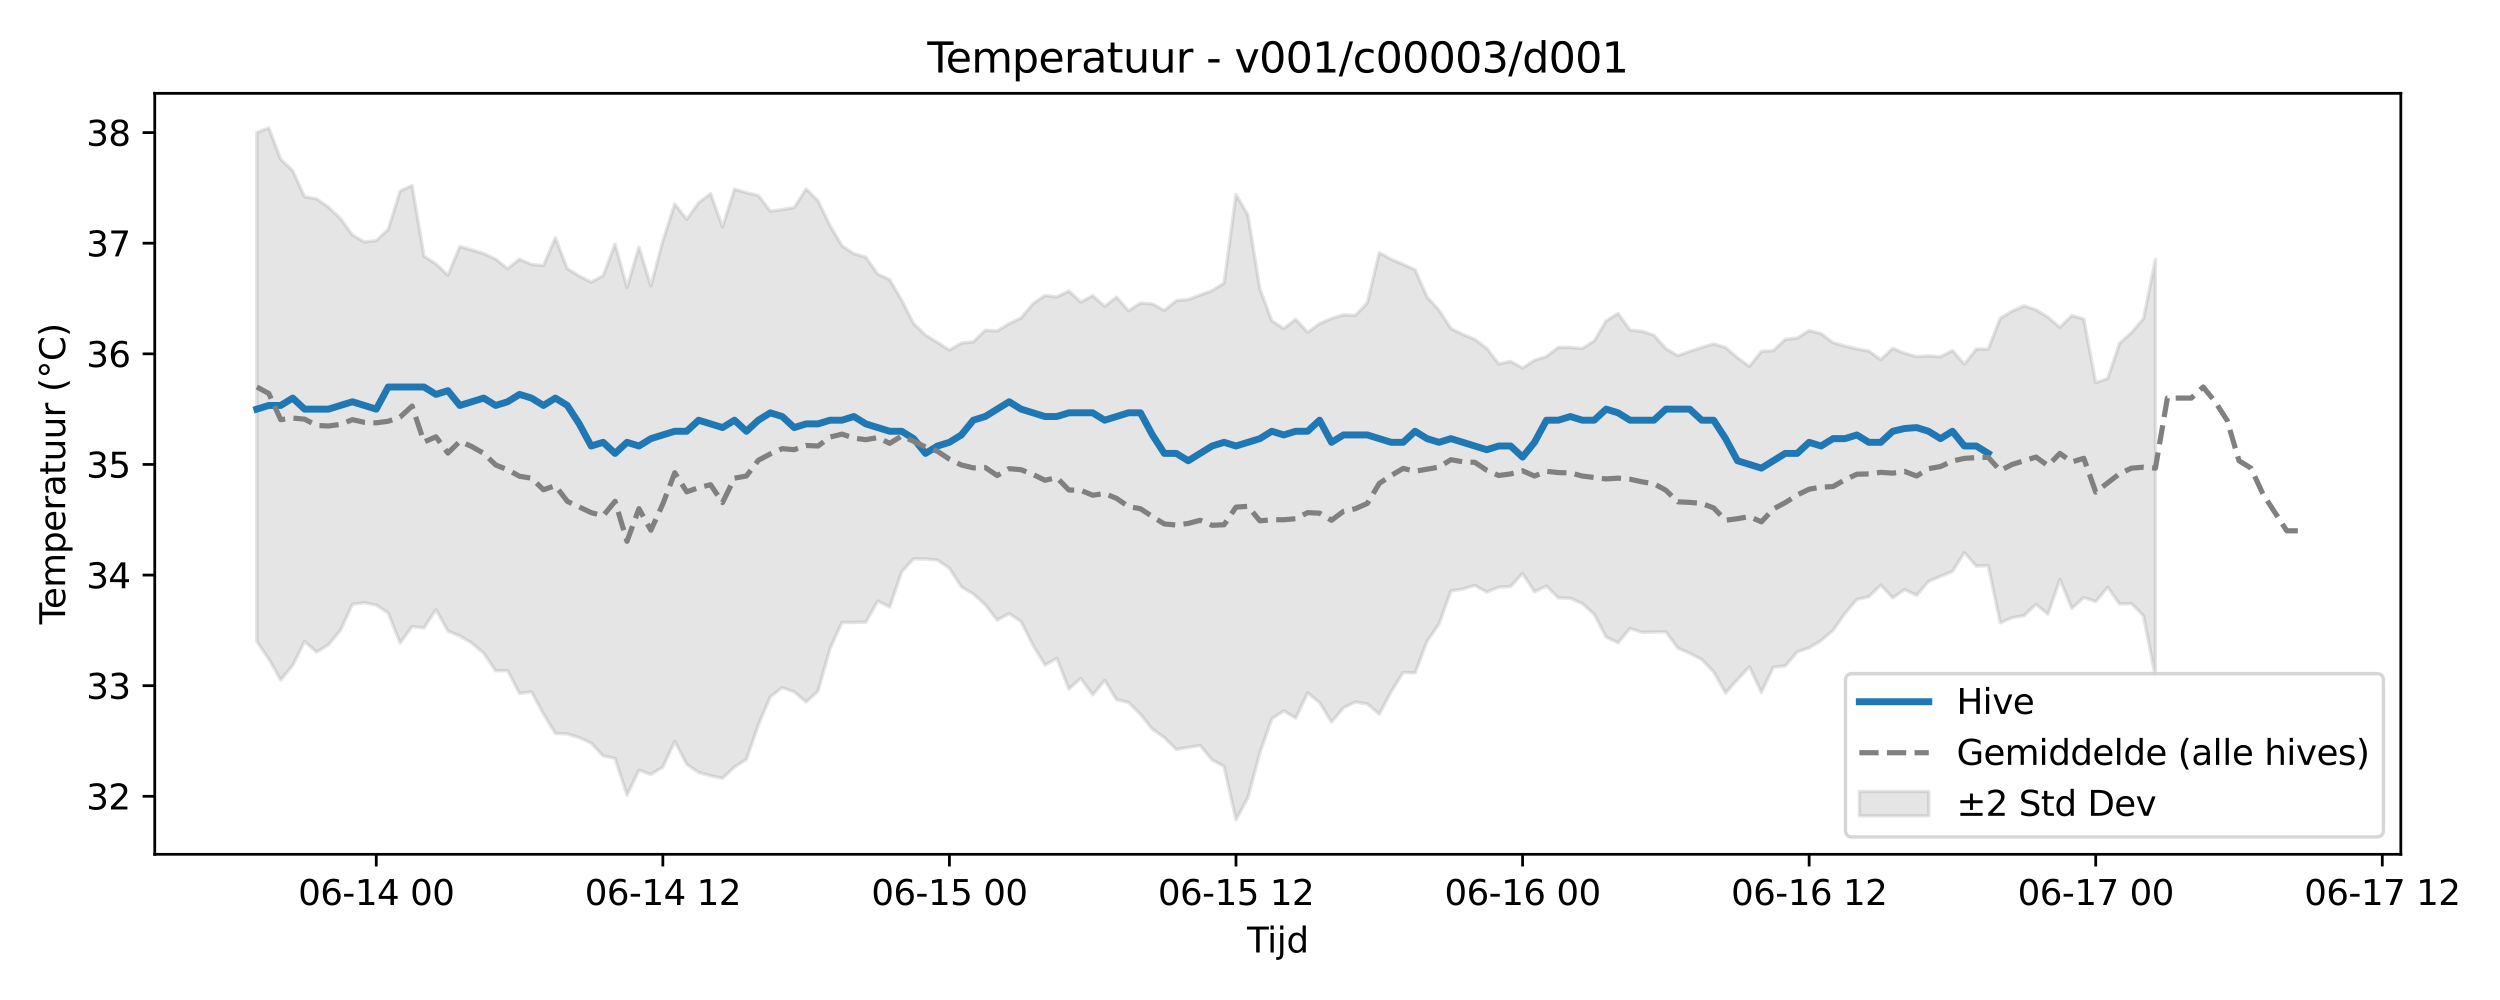<?xml version="1.0" encoding="utf-8" standalone="no"?>
<!DOCTYPE svg PUBLIC "-//W3C//DTD SVG 1.1//EN"
  "http://www.w3.org/Graphics/SVG/1.1/DTD/svg11.dtd">
<svg xmlns:xlink="http://www.w3.org/1999/xlink" width="720pt" height="288pt" viewBox="0 0 720 288" xmlns="http://www.w3.org/2000/svg" version="1.1">
 <defs>
  <style type="text/css">*{stroke-linejoin: round; stroke-linecap: butt}</style>
 </defs>
 <g id="figure_1">
  <g id="patch_1">
   <path d="M 0 288 
L 720 288 
L 720 0 
L 0 0 
z
" style="fill: #ffffff"/>
  </g>
  <g id="axes_1">
   <g id="patch_2">
    <path d="M 44.57 246.04 
L 691.433 246.04 
L 691.433 26.88 
L 44.57 26.88 
z
" style="fill: #ffffff"/>
   </g>
   <g id="FillBetweenPolyCollection_1">
    <defs>
     <path id="maad8a678e2" d="M 73.973 -249.855 
L 73.973 -103.227 
L 77.412 -98.207 
L 80.851 -92.162 
L 84.29 -96.346 
L 87.729 -103.257 
L 91.168 -100.203 
L 94.606 -102.313 
L 98.045 -106.462 
L 101.484 -113.934 
L 104.923 -114.428 
L 108.362 -113.731 
L 111.801 -111.437 
L 115.24 -102.819 
L 118.679 -107.532 
L 122.118 -107.18 
L 125.557 -112.415 
L 128.996 -106.285 
L 132.435 -104.835 
L 135.874 -102.785 
L 139.313 -99.886 
L 142.752 -94.806 
L 146.19 -94.85 
L 149.629 -88.285 
L 153.068 -88.757 
L 156.507 -82.395 
L 159.946 -76.779 
L 163.385 -76.628 
L 166.824 -75.556 
L 170.263 -73.974 
L 173.702 -70.317 
L 177.141 -69.573 
L 180.58 -59.02 
L 184.019 -66.168 
L 187.458 -64.96 
L 190.897 -67.111 
L 194.335 -74.455 
L 197.774 -67.886 
L 201.213 -65.523 
L 204.652 -64.562 
L 208.091 -63.884 
L 211.53 -67.089 
L 214.969 -69.295 
L 218.408 -79.218 
L 221.847 -87.336 
L 225.286 -89.953 
L 228.725 -88.756 
L 232.164 -85.809 
L 235.603 -88.972 
L 239.042 -101.227 
L 242.481 -108.726 
L 245.919 -108.738 
L 249.358 -108.819 
L 252.797 -114.905 
L 256.236 -113.172 
L 259.675 -123.334 
L 263.114 -127.029 
L 266.553 -126.997 
L 269.992 -126.702 
L 273.431 -124.355 
L 276.87 -118.988 
L 280.309 -116.95 
L 283.748 -113.84 
L 287.187 -109.418 
L 290.626 -111.292 
L 294.065 -109.011 
L 297.503 -102.192 
L 300.942 -96.488 
L 304.381 -98.412 
L 307.82 -89.571 
L 311.259 -92.604 
L 314.698 -87.876 
L 318.137 -92.022 
L 321.576 -86.493 
L 325.015 -85.711 
L 328.454 -82.283 
L 331.893 -77.968 
L 335.332 -75.587 
L 338.771 -72.156 
L 342.21 -72.76 
L 345.648 -73.291 
L 349.087 -69.125 
L 352.526 -67.293 
L 355.965 -51.922 
L 359.404 -58.298 
L 362.843 -71.198 
L 366.282 -81.007 
L 369.721 -83.269 
L 373.16 -81.196 
L 376.599 -88.451 
L 380.038 -85.646 
L 383.477 -80.055 
L 386.916 -84.151 
L 390.355 -85.83 
L 393.794 -85.255 
L 397.232 -82.31 
L 400.671 -88.82 
L 404.11 -94.327 
L 407.549 -94.241 
L 410.988 -103.298 
L 414.427 -108.267 
L 417.866 -117.818 
L 421.305 -118.321 
L 424.744 -119.418 
L 428.183 -117.462 
L 431.622 -118.892 
L 435.061 -119.094 
L 438.5 -122.846 
L 441.939 -117.56 
L 445.378 -119.219 
L 448.816 -115.795 
L 452.255 -115.693 
L 455.694 -114.19 
L 459.133 -111.078 
L 462.572 -104.532 
L 466.011 -102.889 
L 469.45 -107.023 
L 472.889 -105.887 
L 476.328 -105.963 
L 479.767 -106.028 
L 483.206 -101.358 
L 486.645 -99.832 
L 490.084 -98.097 
L 493.523 -94.529 
L 496.961 -88.405 
L 500.4 -92.267 
L 503.839 -95.966 
L 507.278 -88.613 
L 510.717 -95.836 
L 514.156 -96.21 
L 517.595 -100.26 
L 521.034 -101.432 
L 524.473 -103.516 
L 527.912 -106.431 
L 531.351 -111.349 
L 534.79 -115.356 
L 538.229 -116.144 
L 541.668 -119.496 
L 545.107 -115.806 
L 548.545 -118.216 
L 551.984 -116.516 
L 555.423 -120.552 
L 558.862 -122.016 
L 562.301 -123.414 
L 565.74 -128.823 
L 569.179 -124.964 
L 572.618 -125.108 
L 576.057 -108.618 
L 579.496 -110.097 
L 582.935 -110.702 
L 586.374 -113.941 
L 589.813 -111.128 
L 593.252 -121.134 
L 596.691 -112.774 
L 600.129 -115.919 
L 603.568 -114.739 
L 607.007 -118.895 
L 610.446 -114.041 
L 613.885 -114.132 
L 617.324 -110.643 
L 620.763 -93.107 
L 620.763 -213.25 
L 620.763 -213.25 
L 617.324 -196.245 
L 613.885 -192.225 
L 610.446 -189.131 
L 607.007 -178.967 
L 603.568 -177.814 
L 600.129 -196.102 
L 596.691 -197.124 
L 593.252 -193.719 
L 589.813 -196.646 
L 586.374 -198.788 
L 582.935 -199.903 
L 579.496 -198.384 
L 576.057 -196.324 
L 572.618 -187.469 
L 569.179 -187.461 
L 565.74 -183.147 
L 562.301 -187.04 
L 558.862 -185.251 
L 555.423 -185.502 
L 551.984 -185.29 
L 548.545 -186.245 
L 545.107 -187.669 
L 541.668 -184.435 
L 538.229 -186.876 
L 534.79 -187.512 
L 531.351 -188.334 
L 527.912 -189.307 
L 524.473 -191.919 
L 521.034 -192.789 
L 517.595 -190.624 
L 514.156 -190.274 
L 510.717 -187.008 
L 507.278 -186.797 
L 503.839 -182.478 
L 500.4 -184.964 
L 496.961 -187.915 
L 493.523 -188.921 
L 490.084 -187.932 
L 486.645 -186.804 
L 483.206 -185.581 
L 479.767 -187.587 
L 476.328 -191.444 
L 472.889 -192.582 
L 469.45 -192.963 
L 466.011 -197.703 
L 462.572 -195.606 
L 459.133 -189.818 
L 455.694 -187.616 
L 452.255 -187.934 
L 448.816 -187.984 
L 445.378 -185.318 
L 441.939 -184.247 
L 438.5 -181.995 
L 435.061 -183.926 
L 431.622 -183.218 
L 428.183 -187.682 
L 424.744 -190.277 
L 421.305 -191.677 
L 417.866 -193.394 
L 414.427 -198.698 
L 410.988 -202.453 
L 407.549 -210.296 
L 404.11 -211.879 
L 400.671 -213.29 
L 397.232 -215.249 
L 393.794 -200.775 
L 390.355 -197.165 
L 386.916 -197.327 
L 383.477 -196.265 
L 380.038 -194.77 
L 376.599 -192.269 
L 373.16 -196.034 
L 369.721 -193.355 
L 366.282 -195.616 
L 362.843 -204.819 
L 359.404 -226.063 
L 355.965 -231.984 
L 352.526 -206.448 
L 349.087 -204.313 
L 345.648 -203.029 
L 342.21 -201.739 
L 338.771 -201.434 
L 335.332 -198.61 
L 331.893 -200.476 
L 328.454 -200.712 
L 325.015 -198.498 
L 321.576 -202.419 
L 318.137 -199.772 
L 314.698 -202.856 
L 311.259 -201.01 
L 307.82 -204.196 
L 304.381 -202.484 
L 300.942 -202.891 
L 297.503 -200.525 
L 294.065 -196.437 
L 290.626 -194.762 
L 287.187 -192.692 
L 283.748 -192.871 
L 280.309 -189.56 
L 276.87 -189.19 
L 273.431 -187.16 
L 269.992 -189.364 
L 266.553 -191.497 
L 263.114 -194.802 
L 259.675 -201.531 
L 256.236 -207.445 
L 252.797 -209.05 
L 249.358 -213.922 
L 245.919 -214.914 
L 242.481 -217.201 
L 239.042 -223.032 
L 235.603 -230.129 
L 232.164 -233.595 
L 228.725 -228.22 
L 225.286 -227.631 
L 221.847 -227.213 
L 218.408 -231.691 
L 214.969 -232.512 
L 211.53 -233.504 
L 208.091 -222.651 
L 204.652 -232.238 
L 201.213 -229.609 
L 197.774 -224.818 
L 194.335 -229.247 
L 190.897 -218.615 
L 187.458 -205.646 
L 184.019 -216.827 
L 180.58 -205.215 
L 177.141 -217.67 
L 173.702 -208.582 
L 170.263 -206.746 
L 166.824 -208.501 
L 163.385 -210.615 
L 159.946 -219.49 
L 156.507 -211.523 
L 153.068 -211.836 
L 149.629 -213.369 
L 146.19 -210.597 
L 142.752 -213.372 
L 139.313 -214.967 
L 135.874 -216.013 
L 132.435 -216.996 
L 128.996 -208.745 
L 125.557 -211.995 
L 122.118 -214.222 
L 118.679 -234.577 
L 115.24 -232.969 
L 111.801 -221.924 
L 108.362 -218.719 
L 104.923 -218.326 
L 101.484 -220.337 
L 98.045 -225.079 
L 94.606 -228.317 
L 91.168 -230.731 
L 87.729 -231.317 
L 84.29 -238.836 
L 80.851 -242.109 
L 77.412 -251.158 
L 73.973 -249.855 
z
" style="stroke: #808080; stroke-opacity: 0.2"/>
    </defs>
    <g clip-path="url(#pd920ff3134)">
     <use xlink:href="#maad8a678e2" x="0" y="288" style="fill: #808080; fill-opacity: 0.2; stroke: #808080; stroke-opacity: 0.2"/>
    </g>
   </g>
   <g id="matplotlib.axis_1">
    <g id="xtick_1">
     <g id="line2d_1">
      <defs>
       <path id="mbc6ca8a209" d="M 0 0 
L 0 3.5 
" style="stroke: #000000; stroke-width: 0.8"/>
      </defs>
      <g>
       <use xlink:href="#mbc6ca8a209" x="108.362" y="246.04" style="stroke: #000000; stroke-width: 0.8"/>
      </g>
     </g>
     <g id="text_1">
      <!-- 06-14 00 -->
      <g transform="translate(85.882 260.638) scale(0.1 -0.1)">
       <defs>
        <path id="DejaVuSans-30" d="M 2034 4250 
Q 1547 4250 1301 3770 
Q 1056 3291 1056 2328 
Q 1056 1369 1301 889 
Q 1547 409 2034 409 
Q 2525 409 2770 889 
Q 3016 1369 3016 2328 
Q 3016 3291 2770 3770 
Q 2525 4250 2034 4250 
z
M 2034 4750 
Q 2819 4750 3233 4129 
Q 3647 3509 3647 2328 
Q 3647 1150 3233 529 
Q 2819 -91 2034 -91 
Q 1250 -91 836 529 
Q 422 1150 422 2328 
Q 422 3509 836 4129 
Q 1250 4750 2034 4750 
z
" transform="scale(0.016)"/>
        <path id="DejaVuSans-36" d="M 2113 2584 
Q 1688 2584 1439 2293 
Q 1191 2003 1191 1497 
Q 1191 994 1439 701 
Q 1688 409 2113 409 
Q 2538 409 2786 701 
Q 3034 994 3034 1497 
Q 3034 2003 2786 2293 
Q 2538 2584 2113 2584 
z
M 3366 4563 
L 3366 3988 
Q 3128 4100 2886 4159 
Q 2644 4219 2406 4219 
Q 1781 4219 1451 3797 
Q 1122 3375 1075 2522 
Q 1259 2794 1537 2939 
Q 1816 3084 2150 3084 
Q 2853 3084 3261 2657 
Q 3669 2231 3669 1497 
Q 3669 778 3244 343 
Q 2819 -91 2113 -91 
Q 1303 -91 875 529 
Q 447 1150 447 2328 
Q 447 3434 972 4092 
Q 1497 4750 2381 4750 
Q 2619 4750 2861 4703 
Q 3103 4656 3366 4563 
z
" transform="scale(0.016)"/>
        <path id="DejaVuSans-2d" d="M 313 2009 
L 1997 2009 
L 1997 1497 
L 313 1497 
L 313 2009 
z
" transform="scale(0.016)"/>
        <path id="DejaVuSans-31" d="M 794 531 
L 1825 531 
L 1825 4091 
L 703 3866 
L 703 4441 
L 1819 4666 
L 2450 4666 
L 2450 531 
L 3481 531 
L 3481 0 
L 794 0 
L 794 531 
z
" transform="scale(0.016)"/>
        <path id="DejaVuSans-34" d="M 2419 4116 
L 825 1625 
L 2419 1625 
L 2419 4116 
z
M 2253 4666 
L 3047 4666 
L 3047 1625 
L 3713 1625 
L 3713 1100 
L 3047 1100 
L 3047 0 
L 2419 0 
L 2419 1100 
L 313 1100 
L 313 1709 
L 2253 4666 
z
" transform="scale(0.016)"/>
        <path id="DejaVuSans-20" transform="scale(0.016)"/>
       </defs>
       <use xlink:href="#DejaVuSans-30"/>
       <use xlink:href="#DejaVuSans-36" transform="translate(63.623 0)"/>
       <use xlink:href="#DejaVuSans-2d" transform="translate(127.246 0)"/>
       <use xlink:href="#DejaVuSans-31" transform="translate(163.33 0)"/>
       <use xlink:href="#DejaVuSans-34" transform="translate(226.953 0)"/>
       <use xlink:href="#DejaVuSans-20" transform="translate(290.576 0)"/>
       <use xlink:href="#DejaVuSans-30" transform="translate(322.363 0)"/>
       <use xlink:href="#DejaVuSans-30" transform="translate(385.986 0)"/>
      </g>
     </g>
    </g>
    <g id="xtick_2">
     <g id="line2d_2">
      <g>
       <use xlink:href="#mbc6ca8a209" x="190.897" y="246.04" style="stroke: #000000; stroke-width: 0.8"/>
      </g>
     </g>
     <g id="text_2">
      <!-- 06-14 12 -->
      <g transform="translate(168.416 260.638) scale(0.1 -0.1)">
       <defs>
        <path id="DejaVuSans-32" d="M 1228 531 
L 3431 531 
L 3431 0 
L 469 0 
L 469 531 
Q 828 903 1448 1529 
Q 2069 2156 2228 2338 
Q 2531 2678 2651 2914 
Q 2772 3150 2772 3378 
Q 2772 3750 2511 3984 
Q 2250 4219 1831 4219 
Q 1534 4219 1204 4116 
Q 875 4013 500 3803 
L 500 4441 
Q 881 4594 1212 4672 
Q 1544 4750 1819 4750 
Q 2544 4750 2975 4387 
Q 3406 4025 3406 3419 
Q 3406 3131 3298 2873 
Q 3191 2616 2906 2266 
Q 2828 2175 2409 1742 
Q 1991 1309 1228 531 
z
" transform="scale(0.016)"/>
       </defs>
       <use xlink:href="#DejaVuSans-30"/>
       <use xlink:href="#DejaVuSans-36" transform="translate(63.623 0)"/>
       <use xlink:href="#DejaVuSans-2d" transform="translate(127.246 0)"/>
       <use xlink:href="#DejaVuSans-31" transform="translate(163.33 0)"/>
       <use xlink:href="#DejaVuSans-34" transform="translate(226.953 0)"/>
       <use xlink:href="#DejaVuSans-20" transform="translate(290.576 0)"/>
       <use xlink:href="#DejaVuSans-31" transform="translate(322.363 0)"/>
       <use xlink:href="#DejaVuSans-32" transform="translate(385.986 0)"/>
      </g>
     </g>
    </g>
    <g id="xtick_3">
     <g id="line2d_3">
      <g>
       <use xlink:href="#mbc6ca8a209" x="273.431" y="246.04" style="stroke: #000000; stroke-width: 0.8"/>
      </g>
     </g>
     <g id="text_3">
      <!-- 06-15 00 -->
      <g transform="translate(250.95 260.638) scale(0.1 -0.1)">
       <defs>
        <path id="DejaVuSans-35" d="M 691 4666 
L 3169 4666 
L 3169 4134 
L 1269 4134 
L 1269 2991 
Q 1406 3038 1543 3061 
Q 1681 3084 1819 3084 
Q 2600 3084 3056 2656 
Q 3513 2228 3513 1497 
Q 3513 744 3044 326 
Q 2575 -91 1722 -91 
Q 1428 -91 1123 -41 
Q 819 9 494 109 
L 494 744 
Q 775 591 1075 516 
Q 1375 441 1709 441 
Q 2250 441 2565 725 
Q 2881 1009 2881 1497 
Q 2881 1984 2565 2268 
Q 2250 2553 1709 2553 
Q 1456 2553 1204 2497 
Q 953 2441 691 2322 
L 691 4666 
z
" transform="scale(0.016)"/>
       </defs>
       <use xlink:href="#DejaVuSans-30"/>
       <use xlink:href="#DejaVuSans-36" transform="translate(63.623 0)"/>
       <use xlink:href="#DejaVuSans-2d" transform="translate(127.246 0)"/>
       <use xlink:href="#DejaVuSans-31" transform="translate(163.33 0)"/>
       <use xlink:href="#DejaVuSans-35" transform="translate(226.953 0)"/>
       <use xlink:href="#DejaVuSans-20" transform="translate(290.576 0)"/>
       <use xlink:href="#DejaVuSans-30" transform="translate(322.363 0)"/>
       <use xlink:href="#DejaVuSans-30" transform="translate(385.986 0)"/>
      </g>
     </g>
    </g>
    <g id="xtick_4">
     <g id="line2d_4">
      <g>
       <use xlink:href="#mbc6ca8a209" x="355.965" y="246.04" style="stroke: #000000; stroke-width: 0.8"/>
      </g>
     </g>
     <g id="text_4">
      <!-- 06-15 12 -->
      <g transform="translate(333.485 260.638) scale(0.1 -0.1)">
       <use xlink:href="#DejaVuSans-30"/>
       <use xlink:href="#DejaVuSans-36" transform="translate(63.623 0)"/>
       <use xlink:href="#DejaVuSans-2d" transform="translate(127.246 0)"/>
       <use xlink:href="#DejaVuSans-31" transform="translate(163.33 0)"/>
       <use xlink:href="#DejaVuSans-35" transform="translate(226.953 0)"/>
       <use xlink:href="#DejaVuSans-20" transform="translate(290.576 0)"/>
       <use xlink:href="#DejaVuSans-31" transform="translate(322.363 0)"/>
       <use xlink:href="#DejaVuSans-32" transform="translate(385.986 0)"/>
      </g>
     </g>
    </g>
    <g id="xtick_5">
     <g id="line2d_5">
      <g>
       <use xlink:href="#mbc6ca8a209" x="438.5" y="246.04" style="stroke: #000000; stroke-width: 0.8"/>
      </g>
     </g>
     <g id="text_5">
      <!-- 06-16 00 -->
      <g transform="translate(416.019 260.638) scale(0.1 -0.1)">
       <use xlink:href="#DejaVuSans-30"/>
       <use xlink:href="#DejaVuSans-36" transform="translate(63.623 0)"/>
       <use xlink:href="#DejaVuSans-2d" transform="translate(127.246 0)"/>
       <use xlink:href="#DejaVuSans-31" transform="translate(163.33 0)"/>
       <use xlink:href="#DejaVuSans-36" transform="translate(226.953 0)"/>
       <use xlink:href="#DejaVuSans-20" transform="translate(290.576 0)"/>
       <use xlink:href="#DejaVuSans-30" transform="translate(322.363 0)"/>
       <use xlink:href="#DejaVuSans-30" transform="translate(385.986 0)"/>
      </g>
     </g>
    </g>
    <g id="xtick_6">
     <g id="line2d_6">
      <g>
       <use xlink:href="#mbc6ca8a209" x="521.034" y="246.04" style="stroke: #000000; stroke-width: 0.8"/>
      </g>
     </g>
     <g id="text_6">
      <!-- 06-16 12 -->
      <g transform="translate(498.554 260.638) scale(0.1 -0.1)">
       <use xlink:href="#DejaVuSans-30"/>
       <use xlink:href="#DejaVuSans-36" transform="translate(63.623 0)"/>
       <use xlink:href="#DejaVuSans-2d" transform="translate(127.246 0)"/>
       <use xlink:href="#DejaVuSans-31" transform="translate(163.33 0)"/>
       <use xlink:href="#DejaVuSans-36" transform="translate(226.953 0)"/>
       <use xlink:href="#DejaVuSans-20" transform="translate(290.576 0)"/>
       <use xlink:href="#DejaVuSans-31" transform="translate(322.363 0)"/>
       <use xlink:href="#DejaVuSans-32" transform="translate(385.986 0)"/>
      </g>
     </g>
    </g>
    <g id="xtick_7">
     <g id="line2d_7">
      <g>
       <use xlink:href="#mbc6ca8a209" x="603.568" y="246.04" style="stroke: #000000; stroke-width: 0.8"/>
      </g>
     </g>
     <g id="text_7">
      <!-- 06-17 00 -->
      <g transform="translate(581.088 260.638) scale(0.1 -0.1)">
       <defs>
        <path id="DejaVuSans-37" d="M 525 4666 
L 3525 4666 
L 3525 4397 
L 1831 0 
L 1172 0 
L 2766 4134 
L 525 4134 
L 525 4666 
z
" transform="scale(0.016)"/>
       </defs>
       <use xlink:href="#DejaVuSans-30"/>
       <use xlink:href="#DejaVuSans-36" transform="translate(63.623 0)"/>
       <use xlink:href="#DejaVuSans-2d" transform="translate(127.246 0)"/>
       <use xlink:href="#DejaVuSans-31" transform="translate(163.33 0)"/>
       <use xlink:href="#DejaVuSans-37" transform="translate(226.953 0)"/>
       <use xlink:href="#DejaVuSans-20" transform="translate(290.576 0)"/>
       <use xlink:href="#DejaVuSans-30" transform="translate(322.363 0)"/>
       <use xlink:href="#DejaVuSans-30" transform="translate(385.986 0)"/>
      </g>
     </g>
    </g>
    <g id="xtick_8">
     <g id="line2d_8">
      <g>
       <use xlink:href="#mbc6ca8a209" x="686.103" y="246.04" style="stroke: #000000; stroke-width: 0.8"/>
      </g>
     </g>
     <g id="text_8">
      <!-- 06-17 12 -->
      <g transform="translate(663.622 260.638) scale(0.1 -0.1)">
       <use xlink:href="#DejaVuSans-30"/>
       <use xlink:href="#DejaVuSans-36" transform="translate(63.623 0)"/>
       <use xlink:href="#DejaVuSans-2d" transform="translate(127.246 0)"/>
       <use xlink:href="#DejaVuSans-31" transform="translate(163.33 0)"/>
       <use xlink:href="#DejaVuSans-37" transform="translate(226.953 0)"/>
       <use xlink:href="#DejaVuSans-20" transform="translate(290.576 0)"/>
       <use xlink:href="#DejaVuSans-31" transform="translate(322.363 0)"/>
       <use xlink:href="#DejaVuSans-32" transform="translate(385.986 0)"/>
      </g>
     </g>
    </g>
    <g id="text_9">
     <!-- Tijd -->
     <g transform="translate(359.152 274.317) scale(0.1 -0.1)">
      <defs>
       <path id="DejaVuSans-54" d="M -19 4666 
L 3928 4666 
L 3928 4134 
L 2272 4134 
L 2272 0 
L 1638 0 
L 1638 4134 
L -19 4134 
L -19 4666 
z
" transform="scale(0.016)"/>
       <path id="DejaVuSans-69" d="M 603 3500 
L 1178 3500 
L 1178 0 
L 603 0 
L 603 3500 
z
M 603 4863 
L 1178 4863 
L 1178 4134 
L 603 4134 
L 603 4863 
z
" transform="scale(0.016)"/>
       <path id="DejaVuSans-6a" d="M 603 3500 
L 1178 3500 
L 1178 -63 
Q 1178 -731 923 -1031 
Q 669 -1331 103 -1331 
L -116 -1331 
L -116 -844 
L 38 -844 
Q 366 -844 484 -692 
Q 603 -541 603 -63 
L 603 3500 
z
M 603 4863 
L 1178 4863 
L 1178 4134 
L 603 4134 
L 603 4863 
z
" transform="scale(0.016)"/>
       <path id="DejaVuSans-64" d="M 2906 2969 
L 2906 4863 
L 3481 4863 
L 3481 0 
L 2906 0 
L 2906 525 
Q 2725 213 2448 61 
Q 2172 -91 1784 -91 
Q 1150 -91 751 415 
Q 353 922 353 1747 
Q 353 2572 751 3078 
Q 1150 3584 1784 3584 
Q 2172 3584 2448 3432 
Q 2725 3281 2906 2969 
z
M 947 1747 
Q 947 1113 1208 752 
Q 1469 391 1925 391 
Q 2381 391 2643 752 
Q 2906 1113 2906 1747 
Q 2906 2381 2643 2742 
Q 2381 3103 1925 3103 
Q 1469 3103 1208 2742 
Q 947 2381 947 1747 
z
" transform="scale(0.016)"/>
      </defs>
      <use xlink:href="#DejaVuSans-54"/>
      <use xlink:href="#DejaVuSans-69" transform="translate(57.959 0)"/>
      <use xlink:href="#DejaVuSans-6a" transform="translate(85.742 0)"/>
      <use xlink:href="#DejaVuSans-64" transform="translate(113.525 0)"/>
     </g>
    </g>
   </g>
   <g id="matplotlib.axis_2">
    <g id="ytick_1">
     <g id="line2d_9">
      <defs>
       <path id="m07b74e662a" d="M 0 0 
L -3.5 0 
" style="stroke: #000000; stroke-width: 0.8"/>
      </defs>
      <g>
       <use xlink:href="#m07b74e662a" x="44.57" y="229.332" style="stroke: #000000; stroke-width: 0.8"/>
      </g>
     </g>
     <g id="text_10">
      <!-- 32 -->
      <g transform="translate(24.845 233.132) scale(0.1 -0.1)">
       <defs>
        <path id="DejaVuSans-33" d="M 2597 2516 
Q 3050 2419 3304 2112 
Q 3559 1806 3559 1356 
Q 3559 666 3084 287 
Q 2609 -91 1734 -91 
Q 1441 -91 1130 -33 
Q 819 25 488 141 
L 488 750 
Q 750 597 1062 519 
Q 1375 441 1716 441 
Q 2309 441 2620 675 
Q 2931 909 2931 1356 
Q 2931 1769 2642 2001 
Q 2353 2234 1838 2234 
L 1294 2234 
L 1294 2753 
L 1863 2753 
Q 2328 2753 2575 2939 
Q 2822 3125 2822 3475 
Q 2822 3834 2567 4026 
Q 2313 4219 1838 4219 
Q 1578 4219 1281 4162 
Q 984 4106 628 3988 
L 628 4550 
Q 988 4650 1302 4700 
Q 1616 4750 1894 4750 
Q 2613 4750 3031 4423 
Q 3450 4097 3450 3541 
Q 3450 3153 3228 2886 
Q 3006 2619 2597 2516 
z
" transform="scale(0.016)"/>
       </defs>
       <use xlink:href="#DejaVuSans-33"/>
       <use xlink:href="#DejaVuSans-32" transform="translate(63.623 0)"/>
      </g>
     </g>
    </g>
    <g id="ytick_2">
     <g id="line2d_10">
      <g>
       <use xlink:href="#m07b74e662a" x="44.57" y="197.475" style="stroke: #000000; stroke-width: 0.8"/>
      </g>
     </g>
     <g id="text_11">
      <!-- 33 -->
      <g transform="translate(24.845 201.274) scale(0.1 -0.1)">
       <use xlink:href="#DejaVuSans-33"/>
       <use xlink:href="#DejaVuSans-33" transform="translate(63.623 0)"/>
      </g>
     </g>
    </g>
    <g id="ytick_3">
     <g id="line2d_11">
      <g>
       <use xlink:href="#m07b74e662a" x="44.57" y="165.617" style="stroke: #000000; stroke-width: 0.8"/>
      </g>
     </g>
     <g id="text_12">
      <!-- 34 -->
      <g transform="translate(24.845 169.416) scale(0.1 -0.1)">
       <use xlink:href="#DejaVuSans-33"/>
       <use xlink:href="#DejaVuSans-34" transform="translate(63.623 0)"/>
      </g>
     </g>
    </g>
    <g id="ytick_4">
     <g id="line2d_12">
      <g>
       <use xlink:href="#m07b74e662a" x="44.57" y="133.759" style="stroke: #000000; stroke-width: 0.8"/>
      </g>
     </g>
     <g id="text_13">
      <!-- 35 -->
      <g transform="translate(24.845 137.559) scale(0.1 -0.1)">
       <use xlink:href="#DejaVuSans-33"/>
       <use xlink:href="#DejaVuSans-35" transform="translate(63.623 0)"/>
      </g>
     </g>
    </g>
    <g id="ytick_5">
     <g id="line2d_13">
      <g>
       <use xlink:href="#m07b74e662a" x="44.57" y="101.902" style="stroke: #000000; stroke-width: 0.8"/>
      </g>
     </g>
     <g id="text_14">
      <!-- 36 -->
      <g transform="translate(24.845 105.701) scale(0.1 -0.1)">
       <use xlink:href="#DejaVuSans-33"/>
       <use xlink:href="#DejaVuSans-36" transform="translate(63.623 0)"/>
      </g>
     </g>
    </g>
    <g id="ytick_6">
     <g id="line2d_14">
      <g>
       <use xlink:href="#m07b74e662a" x="44.57" y="70.044" style="stroke: #000000; stroke-width: 0.8"/>
      </g>
     </g>
     <g id="text_15">
      <!-- 37 -->
      <g transform="translate(24.845 73.843) scale(0.1 -0.1)">
       <use xlink:href="#DejaVuSans-33"/>
       <use xlink:href="#DejaVuSans-37" transform="translate(63.623 0)"/>
      </g>
     </g>
    </g>
    <g id="ytick_7">
     <g id="line2d_15">
      <g>
       <use xlink:href="#m07b74e662a" x="44.57" y="38.186" style="stroke: #000000; stroke-width: 0.8"/>
      </g>
     </g>
     <g id="text_16">
      <!-- 38 -->
      <g transform="translate(24.845 41.985) scale(0.1 -0.1)">
       <defs>
        <path id="DejaVuSans-38" d="M 2034 2216 
Q 1584 2216 1326 1975 
Q 1069 1734 1069 1313 
Q 1069 891 1326 650 
Q 1584 409 2034 409 
Q 2484 409 2743 651 
Q 3003 894 3003 1313 
Q 3003 1734 2745 1975 
Q 2488 2216 2034 2216 
z
M 1403 2484 
Q 997 2584 770 2862 
Q 544 3141 544 3541 
Q 544 4100 942 4425 
Q 1341 4750 2034 4750 
Q 2731 4750 3128 4425 
Q 3525 4100 3525 3541 
Q 3525 3141 3298 2862 
Q 3072 2584 2669 2484 
Q 3125 2378 3379 2068 
Q 3634 1759 3634 1313 
Q 3634 634 3220 271 
Q 2806 -91 2034 -91 
Q 1263 -91 848 271 
Q 434 634 434 1313 
Q 434 1759 690 2068 
Q 947 2378 1403 2484 
z
M 1172 3481 
Q 1172 3119 1398 2916 
Q 1625 2713 2034 2713 
Q 2441 2713 2670 2916 
Q 2900 3119 2900 3481 
Q 2900 3844 2670 4047 
Q 2441 4250 2034 4250 
Q 1625 4250 1398 4047 
Q 1172 3844 1172 3481 
z
" transform="scale(0.016)"/>
       </defs>
       <use xlink:href="#DejaVuSans-33"/>
       <use xlink:href="#DejaVuSans-38" transform="translate(63.623 0)"/>
      </g>
     </g>
    </g>
    <g id="text_17">
     <!-- Temperatuur (°C) -->
     <g transform="translate(18.765 179.816) rotate(-90) scale(0.1 -0.1)">
      <defs>
       <path id="DejaVuSans-65" d="M 3597 1894 
L 3597 1613 
L 953 1613 
Q 991 1019 1311 708 
Q 1631 397 2203 397 
Q 2534 397 2845 478 
Q 3156 559 3463 722 
L 3463 178 
Q 3153 47 2828 -22 
Q 2503 -91 2169 -91 
Q 1331 -91 842 396 
Q 353 884 353 1716 
Q 353 2575 817 3079 
Q 1281 3584 2069 3584 
Q 2775 3584 3186 3129 
Q 3597 2675 3597 1894 
z
M 3022 2063 
Q 3016 2534 2758 2815 
Q 2500 3097 2075 3097 
Q 1594 3097 1305 2825 
Q 1016 2553 972 2059 
L 3022 2063 
z
" transform="scale(0.016)"/>
       <path id="DejaVuSans-6d" d="M 3328 2828 
Q 3544 3216 3844 3400 
Q 4144 3584 4550 3584 
Q 5097 3584 5394 3201 
Q 5691 2819 5691 2113 
L 5691 0 
L 5113 0 
L 5113 2094 
Q 5113 2597 4934 2840 
Q 4756 3084 4391 3084 
Q 3944 3084 3684 2787 
Q 3425 2491 3425 1978 
L 3425 0 
L 2847 0 
L 2847 2094 
Q 2847 2600 2669 2842 
Q 2491 3084 2119 3084 
Q 1678 3084 1418 2786 
Q 1159 2488 1159 1978 
L 1159 0 
L 581 0 
L 581 3500 
L 1159 3500 
L 1159 2956 
Q 1356 3278 1631 3431 
Q 1906 3584 2284 3584 
Q 2666 3584 2933 3390 
Q 3200 3197 3328 2828 
z
" transform="scale(0.016)"/>
       <path id="DejaVuSans-70" d="M 1159 525 
L 1159 -1331 
L 581 -1331 
L 581 3500 
L 1159 3500 
L 1159 2969 
Q 1341 3281 1617 3432 
Q 1894 3584 2278 3584 
Q 2916 3584 3314 3078 
Q 3713 2572 3713 1747 
Q 3713 922 3314 415 
Q 2916 -91 2278 -91 
Q 1894 -91 1617 61 
Q 1341 213 1159 525 
z
M 3116 1747 
Q 3116 2381 2855 2742 
Q 2594 3103 2138 3103 
Q 1681 3103 1420 2742 
Q 1159 2381 1159 1747 
Q 1159 1113 1420 752 
Q 1681 391 2138 391 
Q 2594 391 2855 752 
Q 3116 1113 3116 1747 
z
" transform="scale(0.016)"/>
       <path id="DejaVuSans-72" d="M 2631 2963 
Q 2534 3019 2420 3045 
Q 2306 3072 2169 3072 
Q 1681 3072 1420 2755 
Q 1159 2438 1159 1844 
L 1159 0 
L 581 0 
L 581 3500 
L 1159 3500 
L 1159 2956 
Q 1341 3275 1631 3429 
Q 1922 3584 2338 3584 
Q 2397 3584 2469 3576 
Q 2541 3569 2628 3553 
L 2631 2963 
z
" transform="scale(0.016)"/>
       <path id="DejaVuSans-61" d="M 2194 1759 
Q 1497 1759 1228 1600 
Q 959 1441 959 1056 
Q 959 750 1161 570 
Q 1363 391 1709 391 
Q 2188 391 2477 730 
Q 2766 1069 2766 1631 
L 2766 1759 
L 2194 1759 
z
M 3341 1997 
L 3341 0 
L 2766 0 
L 2766 531 
Q 2569 213 2275 61 
Q 1981 -91 1556 -91 
Q 1019 -91 701 211 
Q 384 513 384 1019 
Q 384 1609 779 1909 
Q 1175 2209 1959 2209 
L 2766 2209 
L 2766 2266 
Q 2766 2663 2505 2880 
Q 2244 3097 1772 3097 
Q 1472 3097 1187 3025 
Q 903 2953 641 2809 
L 641 3341 
Q 956 3463 1253 3523 
Q 1550 3584 1831 3584 
Q 2591 3584 2966 3190 
Q 3341 2797 3341 1997 
z
" transform="scale(0.016)"/>
       <path id="DejaVuSans-74" d="M 1172 4494 
L 1172 3500 
L 2356 3500 
L 2356 3053 
L 1172 3053 
L 1172 1153 
Q 1172 725 1289 603 
Q 1406 481 1766 481 
L 2356 481 
L 2356 0 
L 1766 0 
Q 1100 0 847 248 
Q 594 497 594 1153 
L 594 3053 
L 172 3053 
L 172 3500 
L 594 3500 
L 594 4494 
L 1172 4494 
z
" transform="scale(0.016)"/>
       <path id="DejaVuSans-75" d="M 544 1381 
L 544 3500 
L 1119 3500 
L 1119 1403 
Q 1119 906 1312 657 
Q 1506 409 1894 409 
Q 2359 409 2629 706 
Q 2900 1003 2900 1516 
L 2900 3500 
L 3475 3500 
L 3475 0 
L 2900 0 
L 2900 538 
Q 2691 219 2414 64 
Q 2138 -91 1772 -91 
Q 1169 -91 856 284 
Q 544 659 544 1381 
z
M 1991 3584 
L 1991 3584 
z
" transform="scale(0.016)"/>
       <path id="DejaVuSans-28" d="M 1984 4856 
Q 1566 4138 1362 3434 
Q 1159 2731 1159 2009 
Q 1159 1288 1364 580 
Q 1569 -128 1984 -844 
L 1484 -844 
Q 1016 -109 783 600 
Q 550 1309 550 2009 
Q 550 2706 781 3412 
Q 1013 4119 1484 4856 
L 1984 4856 
z
" transform="scale(0.016)"/>
       <path id="DejaVuSans-b0" d="M 1600 4347 
Q 1350 4347 1178 4173 
Q 1006 4000 1006 3750 
Q 1006 3503 1178 3333 
Q 1350 3163 1600 3163 
Q 1850 3163 2022 3333 
Q 2194 3503 2194 3750 
Q 2194 3997 2020 4172 
Q 1847 4347 1600 4347 
z
M 1600 4750 
Q 1800 4750 1984 4673 
Q 2169 4597 2303 4453 
Q 2447 4313 2519 4134 
Q 2591 3956 2591 3750 
Q 2591 3338 2302 3052 
Q 2013 2766 1594 2766 
Q 1172 2766 890 3047 
Q 609 3328 609 3750 
Q 609 4169 896 4459 
Q 1184 4750 1600 4750 
z
" transform="scale(0.016)"/>
       <path id="DejaVuSans-43" d="M 4122 4306 
L 4122 3641 
Q 3803 3938 3442 4084 
Q 3081 4231 2675 4231 
Q 1875 4231 1450 3742 
Q 1025 3253 1025 2328 
Q 1025 1406 1450 917 
Q 1875 428 2675 428 
Q 3081 428 3442 575 
Q 3803 722 4122 1019 
L 4122 359 
Q 3791 134 3420 21 
Q 3050 -91 2638 -91 
Q 1578 -91 968 557 
Q 359 1206 359 2328 
Q 359 3453 968 4101 
Q 1578 4750 2638 4750 
Q 3056 4750 3426 4639 
Q 3797 4528 4122 4306 
z
" transform="scale(0.016)"/>
       <path id="DejaVuSans-29" d="M 513 4856 
L 1013 4856 
Q 1481 4119 1714 3412 
Q 1947 2706 1947 2009 
Q 1947 1309 1714 600 
Q 1481 -109 1013 -844 
L 513 -844 
Q 928 -128 1133 580 
Q 1338 1288 1338 2009 
Q 1338 2731 1133 3434 
Q 928 4138 513 4856 
z
" transform="scale(0.016)"/>
      </defs>
      <use xlink:href="#DejaVuSans-54"/>
      <use xlink:href="#DejaVuSans-65" transform="translate(44.084 0)"/>
      <use xlink:href="#DejaVuSans-6d" transform="translate(105.607 0)"/>
      <use xlink:href="#DejaVuSans-70" transform="translate(203.02 0)"/>
      <use xlink:href="#DejaVuSans-65" transform="translate(266.496 0)"/>
      <use xlink:href="#DejaVuSans-72" transform="translate(328.02 0)"/>
      <use xlink:href="#DejaVuSans-61" transform="translate(369.133 0)"/>
      <use xlink:href="#DejaVuSans-74" transform="translate(430.412 0)"/>
      <use xlink:href="#DejaVuSans-75" transform="translate(469.621 0)"/>
      <use xlink:href="#DejaVuSans-75" transform="translate(533 0)"/>
      <use xlink:href="#DejaVuSans-72" transform="translate(596.379 0)"/>
      <use xlink:href="#DejaVuSans-20" transform="translate(637.492 0)"/>
      <use xlink:href="#DejaVuSans-28" transform="translate(669.279 0)"/>
      <use xlink:href="#DejaVuSans-b0" transform="translate(708.293 0)"/>
      <use xlink:href="#DejaVuSans-43" transform="translate(758.293 0)"/>
      <use xlink:href="#DejaVuSans-29" transform="translate(828.117 0)"/>
     </g>
    </g>
   </g>
   <g id="line2d_16">
    <path d="M 73.973 117.83 
L 77.412 116.769 
L 80.851 116.769 
L 84.29 114.645 
L 87.729 117.83 
L 94.606 117.83 
L 101.484 115.707 
L 108.362 117.83 
L 111.801 111.459 
L 122.118 111.459 
L 125.557 113.583 
L 128.996 112.521 
L 132.435 116.769 
L 139.313 114.645 
L 142.752 116.769 
L 146.19 115.707 
L 149.629 113.583 
L 153.068 114.645 
L 156.507 116.769 
L 159.946 114.645 
L 163.385 116.769 
L 166.824 122.078 
L 170.263 128.45 
L 173.702 127.388 
L 177.141 130.574 
L 180.58 127.388 
L 184.019 128.45 
L 187.458 126.326 
L 194.335 124.202 
L 197.774 124.202 
L 201.213 121.016 
L 208.091 123.14 
L 211.53 121.016 
L 214.969 124.202 
L 218.408 121.016 
L 221.847 118.892 
L 225.286 119.954 
L 228.725 123.14 
L 232.164 122.078 
L 235.603 122.078 
L 239.042 121.016 
L 242.481 121.016 
L 245.919 119.954 
L 249.358 122.078 
L 256.236 124.202 
L 259.675 124.202 
L 263.114 126.326 
L 266.553 130.574 
L 269.992 128.45 
L 273.431 127.388 
L 276.87 125.264 
L 280.309 121.016 
L 283.748 119.954 
L 290.626 115.707 
L 294.065 117.83 
L 300.942 119.954 
L 304.381 119.954 
L 307.82 118.892 
L 314.698 118.892 
L 318.137 121.016 
L 325.015 118.892 
L 328.454 118.892 
L 331.893 125.264 
L 335.332 130.574 
L 338.771 130.574 
L 342.21 132.697 
L 349.087 128.45 
L 352.526 127.388 
L 355.965 128.45 
L 362.843 126.326 
L 366.282 124.202 
L 369.721 125.264 
L 373.16 124.202 
L 376.599 124.202 
L 380.038 121.016 
L 383.477 127.388 
L 386.916 125.264 
L 393.794 125.264 
L 400.671 127.388 
L 404.11 127.388 
L 407.549 124.202 
L 410.988 126.326 
L 414.427 127.388 
L 417.866 126.326 
L 428.183 129.512 
L 431.622 128.45 
L 435.061 128.45 
L 438.5 131.635 
L 441.939 127.388 
L 445.378 121.016 
L 448.816 121.016 
L 452.255 119.954 
L 455.694 121.016 
L 459.133 121.016 
L 462.572 117.83 
L 466.011 118.892 
L 469.45 121.016 
L 476.328 121.016 
L 479.767 117.83 
L 486.645 117.83 
L 490.084 121.016 
L 493.523 121.016 
L 496.961 126.326 
L 500.4 132.697 
L 507.278 134.821 
L 514.156 130.574 
L 517.595 130.574 
L 521.034 127.388 
L 524.473 128.45 
L 527.912 126.326 
L 531.351 126.326 
L 534.79 125.264 
L 538.229 127.388 
L 541.668 127.388 
L 545.107 124.202 
L 548.545 123.406 
L 551.984 123.14 
L 555.423 124.202 
L 558.862 126.326 
L 562.301 124.202 
L 565.74 128.45 
L 569.179 128.45 
L 572.618 130.574 
L 572.618 130.574 
" clip-path="url(#pd920ff3134)" style="fill: none; stroke: #1f77b4; stroke-width: 2; stroke-linecap: square"/>
   </g>
   <g id="line2d_17">
    <path d="M 73.973 111.459 
L 77.412 113.317 
L 80.851 120.865 
L 84.29 120.409 
L 87.729 120.713 
L 91.168 122.533 
L 94.606 122.685 
L 98.045 122.23 
L 101.484 120.865 
L 104.923 121.623 
L 108.362 121.775 
L 111.801 121.32 
L 115.24 120.106 
L 118.679 116.946 
L 122.118 127.299 
L 125.557 125.795 
L 128.996 130.485 
L 132.435 127.084 
L 135.874 128.601 
L 139.313 130.574 
L 142.752 133.911 
L 146.19 135.276 
L 149.629 137.173 
L 153.068 137.704 
L 156.507 141.041 
L 159.946 139.865 
L 163.385 144.379 
L 170.263 147.64 
L 173.702 148.55 
L 177.141 144.379 
L 180.58 155.883 
L 184.019 146.502 
L 187.458 152.697 
L 190.897 145.137 
L 194.335 136.149 
L 197.774 141.648 
L 201.213 140.434 
L 204.652 139.6 
L 208.091 144.733 
L 211.53 137.704 
L 214.969 137.097 
L 218.408 132.546 
L 221.847 130.725 
L 225.286 129.208 
L 228.725 129.512 
L 232.164 128.298 
L 235.603 128.45 
L 239.042 125.871 
L 242.481 125.036 
L 245.919 126.174 
L 249.358 126.629 
L 252.797 126.022 
L 256.236 127.691 
L 259.675 125.567 
L 263.114 127.084 
L 266.553 128.753 
L 269.992 129.967 
L 273.431 132.242 
L 276.87 133.911 
L 280.309 134.745 
L 283.748 134.644 
L 287.187 136.945 
L 290.626 134.973 
L 294.065 135.276 
L 297.503 136.642 
L 300.942 138.31 
L 304.381 137.552 
L 307.82 141.117 
L 311.259 141.193 
L 314.698 142.634 
L 318.137 142.103 
L 321.576 143.544 
L 325.015 145.896 
L 328.454 146.502 
L 331.893 148.778 
L 335.332 150.902 
L 338.771 151.205 
L 342.21 150.75 
L 345.648 149.84 
L 349.087 151.281 
L 352.526 151.129 
L 355.965 146.047 
L 359.404 145.82 
L 362.843 149.992 
L 366.282 149.688 
L 369.721 149.688 
L 373.16 149.385 
L 376.599 147.64 
L 380.038 147.792 
L 383.477 149.84 
L 386.916 147.261 
L 390.355 146.502 
L 393.794 144.985 
L 397.232 139.221 
L 400.671 136.945 
L 404.11 134.897 
L 407.549 135.731 
L 414.427 134.518 
L 417.866 132.394 
L 421.305 133.001 
L 424.744 133.152 
L 428.183 135.428 
L 431.622 136.945 
L 435.061 136.49 
L 438.5 135.58 
L 441.939 137.097 
L 445.378 135.731 
L 448.816 136.111 
L 452.255 136.187 
L 455.694 137.097 
L 462.572 137.931 
L 466.011 137.704 
L 469.45 138.007 
L 472.889 138.766 
L 476.328 139.296 
L 479.767 141.193 
L 483.206 144.53 
L 486.645 144.682 
L 490.084 144.985 
L 493.523 146.275 
L 496.961 149.84 
L 500.4 149.385 
L 503.839 148.778 
L 507.278 150.295 
L 510.717 146.578 
L 514.156 144.758 
L 517.595 142.558 
L 521.034 140.889 
L 524.473 140.283 
L 527.912 140.131 
L 531.351 138.159 
L 534.79 136.566 
L 538.229 136.49 
L 541.668 136.035 
L 545.107 136.262 
L 548.545 135.769 
L 551.984 137.097 
L 555.423 134.973 
L 558.862 134.366 
L 562.301 132.773 
L 565.74 132.015 
L 569.179 131.787 
L 572.618 131.711 
L 576.057 135.529 
L 579.496 133.759 
L 586.374 131.635 
L 589.813 134.113 
L 593.252 130.574 
L 596.691 133.051 
L 600.129 131.989 
L 603.568 141.724 
L 610.446 136.414 
L 613.885 134.821 
L 617.324 134.556 
L 620.763 134.821 
L 624.202 114.645 
L 631.08 114.645 
L 634.519 111.459 
L 637.958 115.707 
L 641.397 121.016 
L 644.836 132.697 
L 648.274 134.821 
L 651.713 142.255 
L 658.591 152.874 
L 662.03 152.874 
L 662.03 152.874 
" clip-path="url(#pd920ff3134)" style="fill: none; stroke-dasharray: 5.55,2.4; stroke-dashoffset: 0; stroke: #808080; stroke-width: 1.5"/>
   </g>
   <g id="patch_3">
    <path d="M 44.57 246.04 
L 44.57 26.88 
" style="fill: none; stroke: #000000; stroke-width: 0.8; stroke-linejoin: miter; stroke-linecap: square"/>
   </g>
   <g id="patch_4">
    <path d="M 691.433 246.04 
L 691.433 26.88 
" style="fill: none; stroke: #000000; stroke-width: 0.8; stroke-linejoin: miter; stroke-linecap: square"/>
   </g>
   <g id="patch_5">
    <path d="M 44.57 246.04 
L 691.433 246.04 
" style="fill: none; stroke: #000000; stroke-width: 0.8; stroke-linejoin: miter; stroke-linecap: square"/>
   </g>
   <g id="patch_6">
    <path d="M 44.57 26.88 
L 691.433 26.88 
" style="fill: none; stroke: #000000; stroke-width: 0.8; stroke-linejoin: miter; stroke-linecap: square"/>
   </g>
   <g id="text_18">
    <!-- Temperatuur - v001/c00003/d001 -->
    <g transform="translate(267.08 20.88) scale(0.12 -0.12)">
     <defs>
      <path id="DejaVuSans-76" d="M 191 3500 
L 800 3500 
L 1894 563 
L 2988 3500 
L 3597 3500 
L 2284 0 
L 1503 0 
L 191 3500 
z
" transform="scale(0.016)"/>
      <path id="DejaVuSans-2f" d="M 1625 4666 
L 2156 4666 
L 531 -594 
L 0 -594 
L 1625 4666 
z
" transform="scale(0.016)"/>
      <path id="DejaVuSans-63" d="M 3122 3366 
L 3122 2828 
Q 2878 2963 2633 3030 
Q 2388 3097 2138 3097 
Q 1578 3097 1268 2742 
Q 959 2388 959 1747 
Q 959 1106 1268 751 
Q 1578 397 2138 397 
Q 2388 397 2633 464 
Q 2878 531 3122 666 
L 3122 134 
Q 2881 22 2623 -34 
Q 2366 -91 2075 -91 
Q 1284 -91 818 406 
Q 353 903 353 1747 
Q 353 2603 823 3093 
Q 1294 3584 2113 3584 
Q 2378 3584 2631 3529 
Q 2884 3475 3122 3366 
z
" transform="scale(0.016)"/>
     </defs>
     <use xlink:href="#DejaVuSans-54"/>
     <use xlink:href="#DejaVuSans-65" transform="translate(44.084 0)"/>
     <use xlink:href="#DejaVuSans-6d" transform="translate(105.607 0)"/>
     <use xlink:href="#DejaVuSans-70" transform="translate(203.02 0)"/>
     <use xlink:href="#DejaVuSans-65" transform="translate(266.496 0)"/>
     <use xlink:href="#DejaVuSans-72" transform="translate(328.02 0)"/>
     <use xlink:href="#DejaVuSans-61" transform="translate(369.133 0)"/>
     <use xlink:href="#DejaVuSans-74" transform="translate(430.412 0)"/>
     <use xlink:href="#DejaVuSans-75" transform="translate(469.621 0)"/>
     <use xlink:href="#DejaVuSans-75" transform="translate(533 0)"/>
     <use xlink:href="#DejaVuSans-72" transform="translate(596.379 0)"/>
     <use xlink:href="#DejaVuSans-20" transform="translate(637.492 0)"/>
     <use xlink:href="#DejaVuSans-2d" transform="translate(669.279 0)"/>
     <use xlink:href="#DejaVuSans-20" transform="translate(705.363 0)"/>
     <use xlink:href="#DejaVuSans-76" transform="translate(737.15 0)"/>
     <use xlink:href="#DejaVuSans-30" transform="translate(796.33 0)"/>
     <use xlink:href="#DejaVuSans-30" transform="translate(859.953 0)"/>
     <use xlink:href="#DejaVuSans-31" transform="translate(923.576 0)"/>
     <use xlink:href="#DejaVuSans-2f" transform="translate(987.199 0)"/>
     <use xlink:href="#DejaVuSans-63" transform="translate(1020.891 0)"/>
     <use xlink:href="#DejaVuSans-30" transform="translate(1075.871 0)"/>
     <use xlink:href="#DejaVuSans-30" transform="translate(1139.494 0)"/>
     <use xlink:href="#DejaVuSans-30" transform="translate(1203.117 0)"/>
     <use xlink:href="#DejaVuSans-30" transform="translate(1266.74 0)"/>
     <use xlink:href="#DejaVuSans-33" transform="translate(1330.363 0)"/>
     <use xlink:href="#DejaVuSans-2f" transform="translate(1393.986 0)"/>
     <use xlink:href="#DejaVuSans-64" transform="translate(1427.678 0)"/>
     <use xlink:href="#DejaVuSans-30" transform="translate(1491.154 0)"/>
     <use xlink:href="#DejaVuSans-30" transform="translate(1554.777 0)"/>
     <use xlink:href="#DejaVuSans-31" transform="translate(1618.4 0)"/>
    </g>
   </g>
   <g id="legend_1">
    <g id="patch_7">
     <path d="M 533.489 241.04 
L 684.433 241.04 
Q 686.433 241.04 686.433 239.04 
L 686.433 196.006 
Q 686.433 194.006 684.433 194.006 
L 533.489 194.006 
Q 531.489 194.006 531.489 196.006 
L 531.489 239.04 
Q 531.489 241.04 533.489 241.04 
z
" style="fill: #ffffff; opacity: 0.8; stroke: #cccccc; stroke-linejoin: miter"/>
    </g>
    <g id="line2d_18">
     <path d="M 535.489 202.104 
L 545.489 202.104 
L 555.489 202.104 
" style="fill: none; stroke: #1f77b4; stroke-width: 2; stroke-linecap: square"/>
    </g>
    <g id="text_19">
     <!-- Hive -->
     <g transform="translate(563.489 205.604) scale(0.1 -0.1)">
      <defs>
       <path id="DejaVuSans-48" d="M 628 4666 
L 1259 4666 
L 1259 2753 
L 3553 2753 
L 3553 4666 
L 4184 4666 
L 4184 0 
L 3553 0 
L 3553 2222 
L 1259 2222 
L 1259 0 
L 628 0 
L 628 4666 
z
" transform="scale(0.016)"/>
      </defs>
      <use xlink:href="#DejaVuSans-48"/>
      <use xlink:href="#DejaVuSans-69" transform="translate(75.195 0)"/>
      <use xlink:href="#DejaVuSans-76" transform="translate(102.979 0)"/>
      <use xlink:href="#DejaVuSans-65" transform="translate(162.158 0)"/>
     </g>
    </g>
    <g id="line2d_19">
     <path d="M 535.489 216.782 
L 545.489 216.782 
L 555.489 216.782 
" style="fill: none; stroke-dasharray: 5.55,2.4; stroke-dashoffset: 0; stroke: #808080; stroke-width: 1.5"/>
    </g>
    <g id="text_20">
     <!-- Gemiddelde (alle hives) -->
     <g transform="translate(563.489 220.282) scale(0.1 -0.1)">
      <defs>
       <path id="DejaVuSans-47" d="M 3809 666 
L 3809 1919 
L 2778 1919 
L 2778 2438 
L 4434 2438 
L 4434 434 
Q 4069 175 3628 42 
Q 3188 -91 2688 -91 
Q 1594 -91 976 548 
Q 359 1188 359 2328 
Q 359 3472 976 4111 
Q 1594 4750 2688 4750 
Q 3144 4750 3555 4637 
Q 3966 4525 4313 4306 
L 4313 3634 
Q 3963 3931 3569 4081 
Q 3175 4231 2741 4231 
Q 1884 4231 1454 3753 
Q 1025 3275 1025 2328 
Q 1025 1384 1454 906 
Q 1884 428 2741 428 
Q 3075 428 3337 486 
Q 3600 544 3809 666 
z
" transform="scale(0.016)"/>
       <path id="DejaVuSans-6c" d="M 603 4863 
L 1178 4863 
L 1178 0 
L 603 0 
L 603 4863 
z
" transform="scale(0.016)"/>
       <path id="DejaVuSans-68" d="M 3513 2113 
L 3513 0 
L 2938 0 
L 2938 2094 
Q 2938 2591 2744 2837 
Q 2550 3084 2163 3084 
Q 1697 3084 1428 2787 
Q 1159 2491 1159 1978 
L 1159 0 
L 581 0 
L 581 4863 
L 1159 4863 
L 1159 2956 
Q 1366 3272 1645 3428 
Q 1925 3584 2291 3584 
Q 2894 3584 3203 3211 
Q 3513 2838 3513 2113 
z
" transform="scale(0.016)"/>
       <path id="DejaVuSans-73" d="M 2834 3397 
L 2834 2853 
Q 2591 2978 2328 3040 
Q 2066 3103 1784 3103 
Q 1356 3103 1142 2972 
Q 928 2841 928 2578 
Q 928 2378 1081 2264 
Q 1234 2150 1697 2047 
L 1894 2003 
Q 2506 1872 2764 1633 
Q 3022 1394 3022 966 
Q 3022 478 2636 193 
Q 2250 -91 1575 -91 
Q 1294 -91 989 -36 
Q 684 19 347 128 
L 347 722 
Q 666 556 975 473 
Q 1284 391 1588 391 
Q 1994 391 2212 530 
Q 2431 669 2431 922 
Q 2431 1156 2273 1281 
Q 2116 1406 1581 1522 
L 1381 1569 
Q 847 1681 609 1914 
Q 372 2147 372 2553 
Q 372 3047 722 3315 
Q 1072 3584 1716 3584 
Q 2034 3584 2315 3537 
Q 2597 3491 2834 3397 
z
" transform="scale(0.016)"/>
      </defs>
      <use xlink:href="#DejaVuSans-47"/>
      <use xlink:href="#DejaVuSans-65" transform="translate(77.49 0)"/>
      <use xlink:href="#DejaVuSans-6d" transform="translate(139.014 0)"/>
      <use xlink:href="#DejaVuSans-69" transform="translate(236.426 0)"/>
      <use xlink:href="#DejaVuSans-64" transform="translate(264.209 0)"/>
      <use xlink:href="#DejaVuSans-64" transform="translate(327.686 0)"/>
      <use xlink:href="#DejaVuSans-65" transform="translate(391.162 0)"/>
      <use xlink:href="#DejaVuSans-6c" transform="translate(452.686 0)"/>
      <use xlink:href="#DejaVuSans-64" transform="translate(480.469 0)"/>
      <use xlink:href="#DejaVuSans-65" transform="translate(543.945 0)"/>
      <use xlink:href="#DejaVuSans-20" transform="translate(605.469 0)"/>
      <use xlink:href="#DejaVuSans-28" transform="translate(637.256 0)"/>
      <use xlink:href="#DejaVuSans-61" transform="translate(676.27 0)"/>
      <use xlink:href="#DejaVuSans-6c" transform="translate(737.549 0)"/>
      <use xlink:href="#DejaVuSans-6c" transform="translate(765.332 0)"/>
      <use xlink:href="#DejaVuSans-65" transform="translate(793.115 0)"/>
      <use xlink:href="#DejaVuSans-20" transform="translate(854.639 0)"/>
      <use xlink:href="#DejaVuSans-68" transform="translate(886.426 0)"/>
      <use xlink:href="#DejaVuSans-69" transform="translate(949.805 0)"/>
      <use xlink:href="#DejaVuSans-76" transform="translate(977.588 0)"/>
      <use xlink:href="#DejaVuSans-65" transform="translate(1036.768 0)"/>
      <use xlink:href="#DejaVuSans-73" transform="translate(1098.291 0)"/>
      <use xlink:href="#DejaVuSans-29" transform="translate(1150.391 0)"/>
     </g>
    </g>
    <g id="patch_8">
     <path d="M 535.489 234.96 
L 555.489 234.96 
L 555.489 227.96 
L 535.489 227.96 
z
" style="fill: #808080; fill-opacity: 0.2; stroke: #808080; stroke-opacity: 0.2; stroke-linejoin: miter"/>
    </g>
    <g id="text_21">
     <!-- ±2 Std Dev -->
     <g transform="translate(563.489 234.96) scale(0.1 -0.1)">
      <defs>
       <path id="DejaVuSans-b1" d="M 2944 4013 
L 2944 2803 
L 4684 2803 
L 4684 2272 
L 2944 2272 
L 2944 1063 
L 2419 1063 
L 2419 2272 
L 678 2272 
L 678 2803 
L 2419 2803 
L 2419 4013 
L 2944 4013 
z
M 678 531 
L 4684 531 
L 4684 0 
L 678 0 
L 678 531 
z
" transform="scale(0.016)"/>
       <path id="DejaVuSans-53" d="M 3425 4513 
L 3425 3897 
Q 3066 4069 2747 4153 
Q 2428 4238 2131 4238 
Q 1616 4238 1336 4038 
Q 1056 3838 1056 3469 
Q 1056 3159 1242 3001 
Q 1428 2844 1947 2747 
L 2328 2669 
Q 3034 2534 3370 2195 
Q 3706 1856 3706 1288 
Q 3706 609 3251 259 
Q 2797 -91 1919 -91 
Q 1588 -91 1214 -16 
Q 841 59 441 206 
L 441 856 
Q 825 641 1194 531 
Q 1563 422 1919 422 
Q 2459 422 2753 634 
Q 3047 847 3047 1241 
Q 3047 1584 2836 1778 
Q 2625 1972 2144 2069 
L 1759 2144 
Q 1053 2284 737 2584 
Q 422 2884 422 3419 
Q 422 4038 858 4394 
Q 1294 4750 2059 4750 
Q 2388 4750 2728 4690 
Q 3069 4631 3425 4513 
z
" transform="scale(0.016)"/>
       <path id="DejaVuSans-44" d="M 1259 4147 
L 1259 519 
L 2022 519 
Q 2988 519 3436 956 
Q 3884 1394 3884 2338 
Q 3884 3275 3436 3711 
Q 2988 4147 2022 4147 
L 1259 4147 
z
M 628 4666 
L 1925 4666 
Q 3281 4666 3915 4102 
Q 4550 3538 4550 2338 
Q 4550 1131 3912 565 
Q 3275 0 1925 0 
L 628 0 
L 628 4666 
z
" transform="scale(0.016)"/>
      </defs>
      <use xlink:href="#DejaVuSans-b1"/>
      <use xlink:href="#DejaVuSans-32" transform="translate(83.789 0)"/>
      <use xlink:href="#DejaVuSans-20" transform="translate(147.412 0)"/>
      <use xlink:href="#DejaVuSans-53" transform="translate(179.199 0)"/>
      <use xlink:href="#DejaVuSans-74" transform="translate(242.676 0)"/>
      <use xlink:href="#DejaVuSans-64" transform="translate(281.885 0)"/>
      <use xlink:href="#DejaVuSans-20" transform="translate(345.361 0)"/>
      <use xlink:href="#DejaVuSans-44" transform="translate(377.148 0)"/>
      <use xlink:href="#DejaVuSans-65" transform="translate(454.15 0)"/>
      <use xlink:href="#DejaVuSans-76" transform="translate(515.674 0)"/>
     </g>
    </g>
   </g>
  </g>
 </g>
 <defs>
  <clipPath id="pd920ff3134">
   <rect x="44.57" y="26.88" width="646.863" height="219.16"/>
  </clipPath>
 </defs>
</svg>
